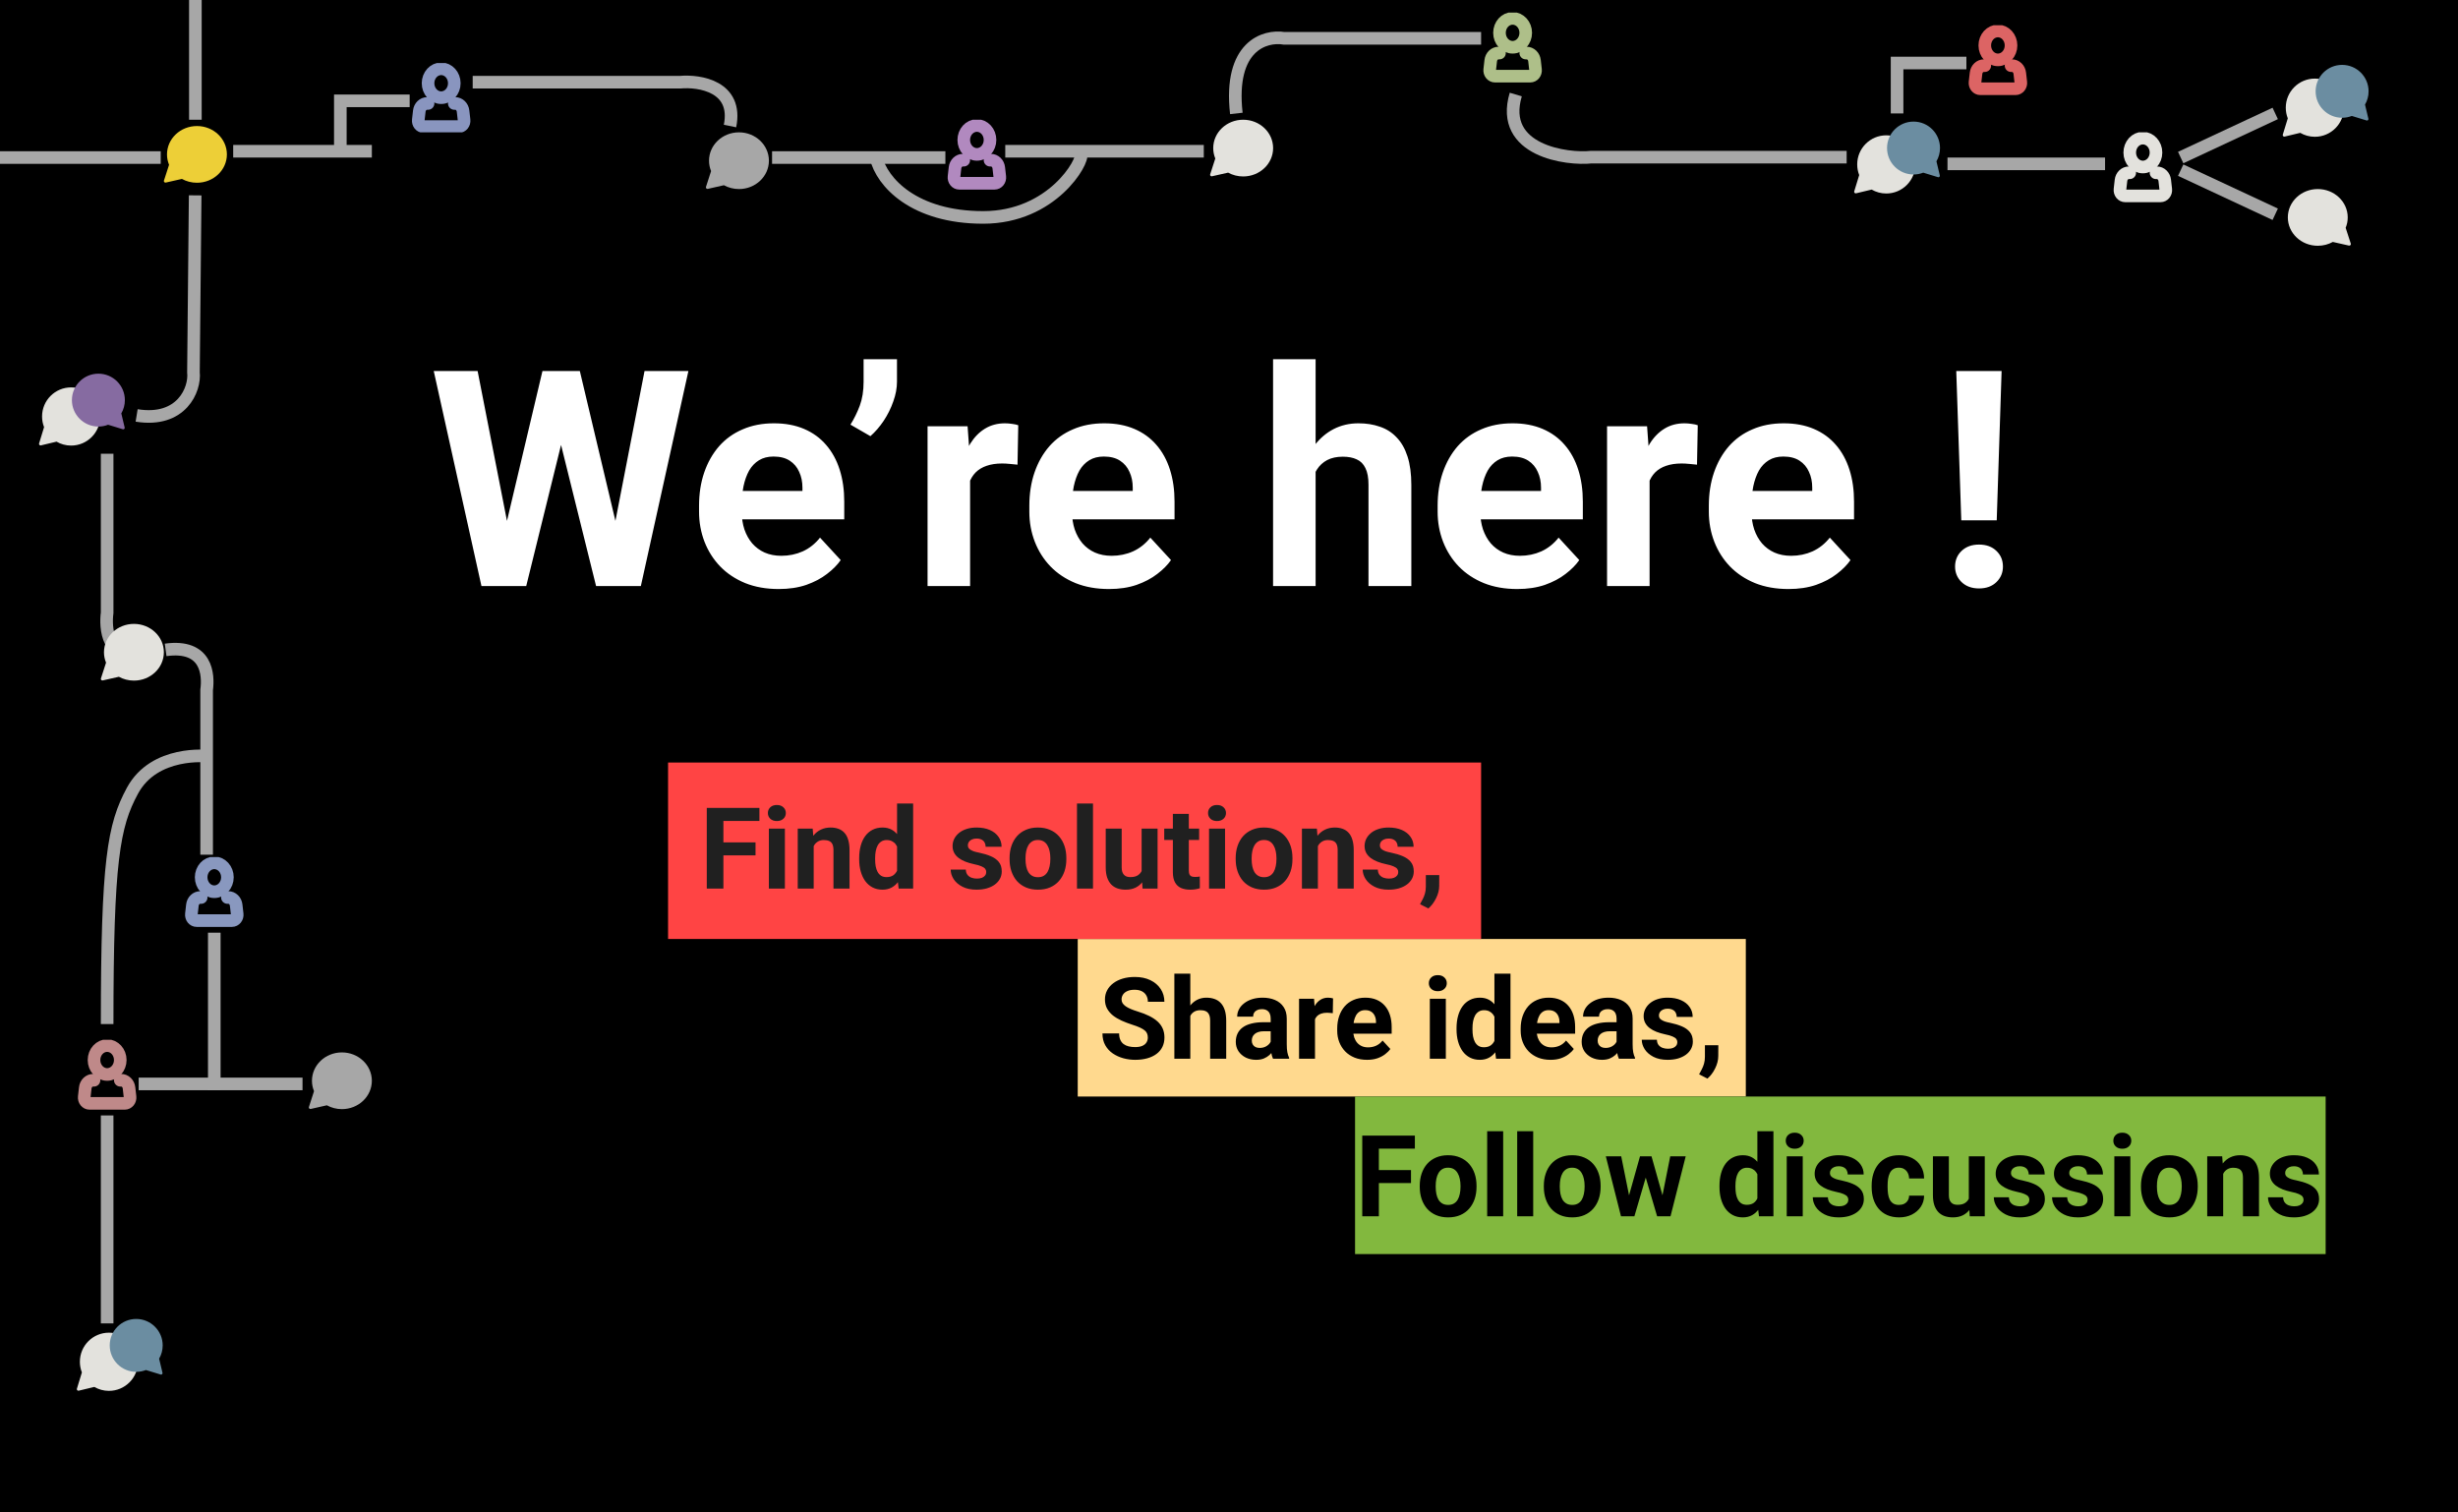 <svg width="390" height="240" viewBox="0 0 390 240" fill="none" xmlns="http://www.w3.org/2000/svg">
<rect width="390" height="240" fill="black"/>
<rect width="106" height="25" transform="translate(171 149)" fill="#FFD98E"/>
<path d="M182.12 164.651C182.12 164.423 182.085 164.218 182.015 164.036C181.95 163.849 181.827 163.679 181.646 163.526C181.464 163.368 181.209 163.213 180.881 163.061C180.553 162.908 180.128 162.75 179.606 162.586C179.026 162.398 178.476 162.188 177.954 161.953C177.439 161.719 176.981 161.446 176.583 161.136C176.19 160.819 175.88 160.453 175.651 160.037C175.429 159.621 175.317 159.138 175.317 158.587C175.317 158.054 175.435 157.57 175.669 157.137C175.903 156.697 176.231 156.322 176.653 156.012C177.075 155.695 177.573 155.452 178.147 155.282C178.728 155.112 179.363 155.027 180.055 155.027C180.998 155.027 181.821 155.197 182.524 155.537C183.228 155.877 183.772 156.343 184.159 156.935C184.552 157.526 184.748 158.203 184.748 158.965H182.129C182.129 158.59 182.05 158.262 181.892 157.98C181.739 157.693 181.505 157.468 181.189 157.304C180.878 157.14 180.485 157.058 180.011 157.058C179.554 157.058 179.173 157.128 178.868 157.269C178.564 157.403 178.335 157.588 178.183 157.822C178.03 158.051 177.954 158.309 177.954 158.596C177.954 158.812 178.007 159.009 178.112 159.185C178.224 159.36 178.388 159.524 178.605 159.677C178.821 159.829 179.088 159.973 179.404 160.107C179.721 160.242 180.087 160.374 180.503 160.503C181.2 160.714 181.813 160.951 182.34 161.215C182.873 161.479 183.318 161.774 183.676 162.103C184.033 162.431 184.303 162.803 184.484 163.219C184.666 163.635 184.757 164.106 184.757 164.634C184.757 165.19 184.648 165.688 184.432 166.128C184.215 166.567 183.901 166.939 183.491 167.244C183.081 167.549 182.592 167.78 182.023 167.938C181.455 168.097 180.819 168.176 180.116 168.176C179.483 168.176 178.859 168.094 178.244 167.93C177.629 167.76 177.069 167.505 176.565 167.165C176.067 166.825 175.669 166.392 175.37 165.864C175.071 165.337 174.922 164.713 174.922 163.992H177.567C177.567 164.391 177.629 164.728 177.752 165.003C177.875 165.278 178.048 165.501 178.271 165.671C178.499 165.841 178.769 165.964 179.079 166.04C179.396 166.116 179.741 166.154 180.116 166.154C180.573 166.154 180.948 166.09 181.241 165.961C181.54 165.832 181.76 165.653 181.9 165.425C182.047 165.196 182.12 164.938 182.12 164.651ZM188.861 154.5V168H186.33V154.5H188.861ZM188.501 162.911H187.807C187.813 162.249 187.9 161.64 188.07 161.083C188.24 160.521 188.483 160.034 188.8 159.624C189.116 159.208 189.494 158.886 189.934 158.657C190.379 158.429 190.871 158.314 191.41 158.314C191.879 158.314 192.304 158.382 192.685 158.517C193.071 158.646 193.402 158.856 193.678 159.149C193.959 159.437 194.176 159.814 194.328 160.283C194.48 160.752 194.557 161.32 194.557 161.988V168H192.008V161.971C192.008 161.549 191.946 161.218 191.823 160.978C191.706 160.731 191.533 160.559 191.305 160.459C191.082 160.354 190.807 160.301 190.479 160.301C190.115 160.301 189.805 160.368 189.547 160.503C189.295 160.638 189.093 160.825 188.94 161.065C188.788 161.3 188.677 161.575 188.606 161.892C188.536 162.208 188.501 162.548 188.501 162.911ZM201.614 165.855V161.619C201.614 161.314 201.564 161.054 201.465 160.837C201.365 160.614 201.21 160.441 200.999 160.318C200.794 160.195 200.527 160.134 200.199 160.134C199.918 160.134 199.675 160.184 199.47 160.283C199.265 160.377 199.106 160.515 198.995 160.696C198.884 160.872 198.828 161.08 198.828 161.32H196.297C196.297 160.916 196.391 160.532 196.578 160.169C196.766 159.806 197.038 159.486 197.396 159.211C197.753 158.93 198.178 158.71 198.67 158.552C199.168 158.394 199.725 158.314 200.34 158.314C201.078 158.314 201.734 158.438 202.309 158.684C202.883 158.93 203.334 159.299 203.662 159.791C203.996 160.283 204.163 160.898 204.163 161.637V165.706C204.163 166.228 204.195 166.655 204.26 166.989C204.324 167.317 204.418 167.604 204.541 167.851V168H201.983C201.86 167.742 201.767 167.42 201.702 167.033C201.644 166.641 201.614 166.248 201.614 165.855ZM201.948 162.208L201.966 163.641H200.551C200.217 163.641 199.927 163.679 199.681 163.755C199.435 163.831 199.232 163.939 199.074 164.08C198.916 164.215 198.799 164.373 198.723 164.555C198.652 164.736 198.617 164.936 198.617 165.152C198.617 165.369 198.667 165.565 198.767 165.741C198.866 165.911 199.01 166.046 199.197 166.146C199.385 166.239 199.605 166.286 199.856 166.286C200.237 166.286 200.568 166.21 200.85 166.058C201.131 165.905 201.348 165.718 201.5 165.495C201.658 165.272 201.74 165.062 201.746 164.862L202.414 165.935C202.32 166.175 202.191 166.424 202.027 166.682C201.869 166.939 201.667 167.183 201.421 167.411C201.175 167.634 200.879 167.818 200.533 167.965C200.188 168.105 199.777 168.176 199.303 168.176C198.699 168.176 198.151 168.056 197.659 167.815C197.173 167.569 196.786 167.232 196.499 166.805C196.218 166.371 196.077 165.879 196.077 165.328C196.077 164.83 196.171 164.388 196.358 164.001C196.546 163.614 196.821 163.289 197.185 163.025C197.554 162.756 198.014 162.554 198.564 162.419C199.115 162.278 199.754 162.208 200.48 162.208H201.948ZM208.646 160.564V168H206.114V158.49H208.496L208.646 160.564ZM211.511 158.429L211.467 160.775C211.344 160.758 211.194 160.743 211.019 160.731C210.849 160.714 210.693 160.705 210.553 160.705C210.195 160.705 209.885 160.752 209.621 160.846C209.363 160.934 209.147 161.065 208.971 161.241C208.801 161.417 208.672 161.631 208.584 161.883C208.502 162.135 208.455 162.422 208.443 162.744L207.934 162.586C207.934 161.971 207.995 161.405 208.118 160.89C208.241 160.368 208.42 159.914 208.654 159.527C208.895 159.141 209.188 158.842 209.533 158.631C209.879 158.42 210.274 158.314 210.72 158.314C210.86 158.314 211.004 158.326 211.15 158.35C211.297 158.367 211.417 158.394 211.511 158.429ZM216.907 168.176C216.169 168.176 215.507 168.059 214.921 167.824C214.335 167.584 213.837 167.253 213.427 166.831C213.022 166.409 212.712 165.92 212.495 165.363C212.278 164.801 212.17 164.203 212.17 163.57V163.219C212.17 162.498 212.272 161.839 212.478 161.241C212.683 160.644 212.976 160.125 213.356 159.686C213.743 159.246 214.212 158.909 214.763 158.675C215.314 158.435 215.935 158.314 216.626 158.314C217.3 158.314 217.897 158.426 218.419 158.648C218.94 158.871 219.377 159.188 219.729 159.598C220.086 160.008 220.355 160.5 220.537 161.074C220.719 161.643 220.81 162.275 220.81 162.973V164.027H213.251V162.34H218.322V162.146C218.322 161.795 218.258 161.481 218.129 161.206C218.006 160.925 217.818 160.702 217.566 160.538C217.314 160.374 216.992 160.292 216.6 160.292C216.266 160.292 215.979 160.365 215.738 160.512C215.498 160.658 215.302 160.863 215.149 161.127C215.003 161.391 214.892 161.701 214.815 162.059C214.745 162.41 214.71 162.797 214.71 163.219V163.57C214.71 163.951 214.763 164.303 214.868 164.625C214.98 164.947 215.135 165.226 215.334 165.46C215.539 165.694 215.785 165.876 216.072 166.005C216.365 166.134 216.696 166.198 217.065 166.198C217.522 166.198 217.947 166.11 218.34 165.935C218.738 165.753 219.081 165.48 219.368 165.117L220.599 166.453C220.399 166.74 220.127 167.016 219.781 167.279C219.441 167.543 219.031 167.76 218.551 167.93C218.07 168.094 217.522 168.176 216.907 168.176ZM229.405 158.49V168H226.865V158.49H229.405ZM226.707 156.012C226.707 155.643 226.836 155.338 227.094 155.098C227.352 154.857 227.697 154.737 228.131 154.737C228.559 154.737 228.901 154.857 229.159 155.098C229.423 155.338 229.555 155.643 229.555 156.012C229.555 156.381 229.423 156.686 229.159 156.926C228.901 157.166 228.559 157.286 228.131 157.286C227.697 157.286 227.352 157.166 227.094 156.926C226.836 156.686 226.707 156.381 226.707 156.012ZM237.113 165.926V154.5H239.662V168H237.368L237.113 165.926ZM231.102 163.359V163.175C231.102 162.448 231.184 161.789 231.348 161.197C231.512 160.6 231.752 160.087 232.068 159.659C232.385 159.231 232.774 158.9 233.237 158.666C233.7 158.432 234.228 158.314 234.819 158.314C235.376 158.314 235.862 158.432 236.278 158.666C236.7 158.9 237.058 159.234 237.351 159.668C237.649 160.096 237.89 160.603 238.071 161.188C238.253 161.769 238.385 162.404 238.467 163.096V163.5C238.385 164.162 238.253 164.777 238.071 165.346C237.89 165.914 237.649 166.412 237.351 166.84C237.058 167.262 236.7 167.59 236.278 167.824C235.856 168.059 235.364 168.176 234.802 168.176C234.21 168.176 233.683 168.056 233.22 167.815C232.763 167.575 232.376 167.238 232.06 166.805C231.749 166.371 231.512 165.861 231.348 165.275C231.184 164.689 231.102 164.051 231.102 163.359ZM233.633 163.175V163.359C233.633 163.752 233.662 164.118 233.721 164.458C233.785 164.798 233.888 165.1 234.028 165.363C234.175 165.621 234.362 165.823 234.591 165.97C234.825 166.11 235.109 166.181 235.443 166.181C235.877 166.181 236.234 166.084 236.516 165.891C236.797 165.691 237.011 165.419 237.157 165.073C237.31 164.728 237.397 164.329 237.421 163.878V162.727C237.403 162.357 237.351 162.026 237.263 161.733C237.181 161.435 237.058 161.18 236.894 160.969C236.735 160.758 236.536 160.594 236.296 160.477C236.062 160.359 235.783 160.301 235.461 160.301C235.133 160.301 234.852 160.377 234.617 160.529C234.383 160.676 234.192 160.878 234.046 161.136C233.905 161.394 233.8 161.698 233.73 162.05C233.665 162.396 233.633 162.771 233.633 163.175ZM246.017 168.176C245.278 168.176 244.616 168.059 244.03 167.824C243.444 167.584 242.946 167.253 242.536 166.831C242.132 166.409 241.821 165.92 241.605 165.363C241.388 164.801 241.279 164.203 241.279 163.57V163.219C241.279 162.498 241.382 161.839 241.587 161.241C241.792 160.644 242.085 160.125 242.466 159.686C242.853 159.246 243.321 158.909 243.872 158.675C244.423 158.435 245.044 158.314 245.735 158.314C246.409 158.314 247.007 158.426 247.528 158.648C248.05 158.871 248.486 159.188 248.838 159.598C249.195 160.008 249.465 160.5 249.647 161.074C249.828 161.643 249.919 162.275 249.919 162.973V164.027H242.36V162.34H247.432V162.146C247.432 161.795 247.367 161.481 247.238 161.206C247.115 160.925 246.928 160.702 246.676 160.538C246.424 160.374 246.102 160.292 245.709 160.292C245.375 160.292 245.088 160.365 244.848 160.512C244.607 160.658 244.411 160.863 244.259 161.127C244.112 161.391 244.001 161.701 243.925 162.059C243.855 162.41 243.819 162.797 243.819 163.219V163.57C243.819 163.951 243.872 164.303 243.978 164.625C244.089 164.947 244.244 165.226 244.443 165.46C244.648 165.694 244.895 165.876 245.182 166.005C245.475 166.134 245.806 166.198 246.175 166.198C246.632 166.198 247.057 166.11 247.449 165.935C247.848 165.753 248.19 165.48 248.478 165.117L249.708 166.453C249.509 166.74 249.236 167.016 248.891 167.279C248.551 167.543 248.141 167.76 247.66 167.93C247.18 168.094 246.632 168.176 246.017 168.176ZM256.493 165.855V161.619C256.493 161.314 256.443 161.054 256.344 160.837C256.244 160.614 256.089 160.441 255.878 160.318C255.673 160.195 255.406 160.134 255.078 160.134C254.797 160.134 254.554 160.184 254.349 160.283C254.144 160.377 253.985 160.515 253.874 160.696C253.763 160.872 253.707 161.08 253.707 161.32H251.176C251.176 160.916 251.27 160.532 251.457 160.169C251.645 159.806 251.917 159.486 252.274 159.211C252.632 158.93 253.057 158.71 253.549 158.552C254.047 158.394 254.604 158.314 255.219 158.314C255.957 158.314 256.613 158.438 257.188 158.684C257.762 158.93 258.213 159.299 258.541 159.791C258.875 160.283 259.042 160.898 259.042 161.637V165.706C259.042 166.228 259.074 166.655 259.139 166.989C259.203 167.317 259.297 167.604 259.42 167.851V168H256.862C256.739 167.742 256.646 167.42 256.581 167.033C256.522 166.641 256.493 166.248 256.493 165.855ZM256.827 162.208L256.845 163.641H255.43C255.096 163.641 254.806 163.679 254.56 163.755C254.314 163.831 254.111 163.939 253.953 164.08C253.795 164.215 253.678 164.373 253.602 164.555C253.531 164.736 253.496 164.936 253.496 165.152C253.496 165.369 253.546 165.565 253.646 165.741C253.745 165.911 253.889 166.046 254.076 166.146C254.264 166.239 254.483 166.286 254.735 166.286C255.116 166.286 255.447 166.21 255.729 166.058C256.01 165.905 256.227 165.718 256.379 165.495C256.537 165.272 256.619 165.062 256.625 164.862L257.293 165.935C257.199 166.175 257.07 166.424 256.906 166.682C256.748 166.939 256.546 167.183 256.3 167.411C256.054 167.634 255.758 167.818 255.412 167.965C255.066 168.105 254.656 168.176 254.182 168.176C253.578 168.176 253.03 168.056 252.538 167.815C252.052 167.569 251.665 167.232 251.378 166.805C251.097 166.371 250.956 165.879 250.956 165.328C250.956 164.83 251.05 164.388 251.237 164.001C251.425 163.614 251.7 163.289 252.064 163.025C252.433 162.756 252.893 162.554 253.443 162.419C253.994 162.278 254.633 162.208 255.359 162.208H256.827ZM266.135 165.372C266.135 165.19 266.082 165.026 265.977 164.88C265.871 164.733 265.675 164.599 265.388 164.476C265.106 164.347 264.699 164.229 264.166 164.124C263.686 164.019 263.237 163.887 262.821 163.729C262.411 163.564 262.054 163.368 261.749 163.14C261.45 162.911 261.216 162.642 261.046 162.331C260.876 162.015 260.791 161.654 260.791 161.25C260.791 160.852 260.876 160.477 261.046 160.125C261.222 159.773 261.471 159.463 261.793 159.193C262.121 158.918 262.52 158.704 262.988 158.552C263.463 158.394 263.996 158.314 264.588 158.314C265.414 158.314 266.123 158.446 266.715 158.71C267.313 158.974 267.77 159.337 268.086 159.8C268.408 160.257 268.569 160.778 268.569 161.364H266.038C266.038 161.118 265.985 160.898 265.88 160.705C265.78 160.506 265.622 160.351 265.405 160.239C265.194 160.122 264.919 160.063 264.579 160.063C264.298 160.063 264.055 160.113 263.85 160.213C263.645 160.307 263.486 160.436 263.375 160.6C263.27 160.758 263.217 160.934 263.217 161.127C263.217 161.273 263.246 161.405 263.305 161.522C263.369 161.634 263.472 161.736 263.612 161.83C263.753 161.924 263.935 162.012 264.157 162.094C264.386 162.17 264.667 162.24 265.001 162.305C265.687 162.445 266.299 162.63 266.838 162.858C267.377 163.081 267.805 163.386 268.121 163.772C268.438 164.153 268.596 164.654 268.596 165.275C268.596 165.697 268.502 166.084 268.314 166.436C268.127 166.787 267.857 167.095 267.506 167.358C267.154 167.616 266.732 167.818 266.24 167.965C265.754 168.105 265.206 168.176 264.597 168.176C263.712 168.176 262.962 168.018 262.347 167.701C261.737 167.385 261.274 166.983 260.958 166.497C260.647 166.005 260.492 165.501 260.492 164.985H262.892C262.903 165.331 262.991 165.609 263.155 165.82C263.325 166.031 263.539 166.184 263.797 166.277C264.061 166.371 264.345 166.418 264.649 166.418C264.978 166.418 265.25 166.374 265.467 166.286C265.684 166.192 265.848 166.069 265.959 165.917C266.076 165.759 266.135 165.577 266.135 165.372ZM272.639 165.864L272.63 167.561C272.63 168.211 272.466 168.867 272.138 169.529C271.815 170.191 271.405 170.733 270.907 171.155L269.589 170.479C269.735 170.209 269.879 169.939 270.02 169.67C270.16 169.4 270.277 169.104 270.371 168.782C270.465 168.46 270.512 168.094 270.512 167.684V165.864H272.639Z" fill="black"/>
<rect width="154" height="25" transform="translate(215 174)" fill="#82B83E"/>
<path d="M218.779 180.203V193H216.143V180.203H218.779ZM223.877 185.67V187.727H218.059V185.67H223.877ZM224.492 180.203V182.269H218.059V180.203H224.492ZM225.266 188.342V188.157C225.266 187.46 225.365 186.818 225.564 186.232C225.764 185.641 226.054 185.128 226.435 184.694C226.815 184.261 227.284 183.924 227.841 183.684C228.397 183.438 229.036 183.314 229.757 183.314C230.478 183.314 231.119 183.438 231.682 183.684C232.244 183.924 232.716 184.261 233.097 184.694C233.483 185.128 233.776 185.641 233.976 186.232C234.175 186.818 234.274 187.46 234.274 188.157V188.342C234.274 189.033 234.175 189.675 233.976 190.267C233.776 190.853 233.483 191.365 233.097 191.805C232.716 192.238 232.247 192.575 231.69 192.815C231.134 193.056 230.495 193.176 229.774 193.176C229.054 193.176 228.412 193.056 227.85 192.815C227.293 192.575 226.821 192.238 226.435 191.805C226.054 191.365 225.764 190.853 225.564 190.267C225.365 189.675 225.266 189.033 225.266 188.342ZM227.797 188.157V188.342C227.797 188.74 227.832 189.112 227.902 189.458C227.973 189.804 228.084 190.108 228.236 190.372C228.395 190.63 228.6 190.832 228.852 190.979C229.104 191.125 229.411 191.198 229.774 191.198C230.126 191.198 230.428 191.125 230.68 190.979C230.932 190.832 231.134 190.63 231.286 190.372C231.438 190.108 231.55 189.804 231.62 189.458C231.696 189.112 231.734 188.74 231.734 188.342V188.157C231.734 187.771 231.696 187.407 231.62 187.067C231.55 186.722 231.436 186.417 231.277 186.153C231.125 185.884 230.923 185.673 230.671 185.521C230.419 185.368 230.114 185.292 229.757 185.292C229.399 185.292 229.095 185.368 228.843 185.521C228.597 185.673 228.395 185.884 228.236 186.153C228.084 186.417 227.973 186.722 227.902 187.067C227.832 187.407 227.797 187.771 227.797 188.157ZM238.502 179.5V193H235.962V179.5H238.502ZM243.266 179.5V193H240.726V179.5H243.266ZM244.953 188.342V188.157C244.953 187.46 245.053 186.818 245.252 186.232C245.451 185.641 245.741 185.128 246.122 184.694C246.503 184.261 246.972 183.924 247.528 183.684C248.085 183.438 248.724 183.314 249.444 183.314C250.165 183.314 250.807 183.438 251.369 183.684C251.932 183.924 252.403 184.261 252.784 184.694C253.171 185.128 253.464 185.641 253.663 186.232C253.862 186.818 253.962 187.46 253.962 188.157V188.342C253.962 189.033 253.862 189.675 253.663 190.267C253.464 190.853 253.171 191.365 252.784 191.805C252.403 192.238 251.935 192.575 251.378 192.815C250.821 193.056 250.183 193.176 249.462 193.176C248.741 193.176 248.1 193.056 247.537 192.815C246.98 192.575 246.509 192.238 246.122 191.805C245.741 191.365 245.451 190.853 245.252 190.267C245.053 189.675 244.953 189.033 244.953 188.342ZM247.484 188.157V188.342C247.484 188.74 247.52 189.112 247.59 189.458C247.66 189.804 247.771 190.108 247.924 190.372C248.082 190.63 248.287 190.832 248.539 190.979C248.791 191.125 249.099 191.198 249.462 191.198C249.813 191.198 250.115 191.125 250.367 190.979C250.619 190.832 250.821 190.63 250.974 190.372C251.126 190.108 251.237 189.804 251.308 189.458C251.384 189.112 251.422 188.74 251.422 188.342V188.157C251.422 187.771 251.384 187.407 251.308 187.067C251.237 186.722 251.123 186.417 250.965 186.153C250.812 185.884 250.61 185.673 250.358 185.521C250.106 185.368 249.802 185.292 249.444 185.292C249.087 185.292 248.782 185.368 248.53 185.521C248.284 185.673 248.082 185.884 247.924 186.153C247.771 186.417 247.66 186.722 247.59 187.067C247.52 187.407 247.484 187.771 247.484 188.157ZM258.233 190.539L260.211 183.49H261.819L261.301 186.259L259.323 193H257.979L258.233 190.539ZM257.231 183.49L258.646 190.53L258.778 193H257.196L254.788 183.49H257.231ZM263.63 190.416L265.01 183.49H267.462L265.054 193H263.48L263.63 190.416ZM262.039 183.49L264.008 190.486L264.28 193H262.927L260.949 186.268L260.448 183.49H262.039ZM278.835 190.926V179.5H281.384V193H279.09L278.835 190.926ZM272.823 188.359V188.175C272.823 187.448 272.905 186.789 273.069 186.197C273.233 185.6 273.474 185.087 273.79 184.659C274.106 184.231 274.496 183.9 274.959 183.666C275.422 183.432 275.949 183.314 276.541 183.314C277.098 183.314 277.584 183.432 278 183.666C278.422 183.9 278.779 184.234 279.072 184.668C279.371 185.096 279.611 185.603 279.793 186.188C279.975 186.769 280.106 187.404 280.188 188.096V188.5C280.106 189.162 279.975 189.777 279.793 190.346C279.611 190.914 279.371 191.412 279.072 191.84C278.779 192.262 278.422 192.59 278 192.824C277.578 193.059 277.086 193.176 276.523 193.176C275.932 193.176 275.404 193.056 274.941 192.815C274.484 192.575 274.098 192.238 273.781 191.805C273.471 191.371 273.233 190.861 273.069 190.275C272.905 189.689 272.823 189.051 272.823 188.359ZM275.354 188.175V188.359C275.354 188.752 275.384 189.118 275.442 189.458C275.507 189.798 275.609 190.1 275.75 190.363C275.896 190.621 276.084 190.823 276.312 190.97C276.547 191.11 276.831 191.181 277.165 191.181C277.599 191.181 277.956 191.084 278.237 190.891C278.519 190.691 278.732 190.419 278.879 190.073C279.031 189.728 279.119 189.329 279.143 188.878V187.727C279.125 187.357 279.072 187.026 278.984 186.733C278.902 186.435 278.779 186.18 278.615 185.969C278.457 185.758 278.258 185.594 278.018 185.477C277.783 185.359 277.505 185.301 277.183 185.301C276.854 185.301 276.573 185.377 276.339 185.529C276.104 185.676 275.914 185.878 275.768 186.136C275.627 186.394 275.521 186.698 275.451 187.05C275.387 187.396 275.354 187.771 275.354 188.175ZM286.033 183.49V193H283.493V183.49H286.033ZM283.335 181.012C283.335 180.643 283.464 180.338 283.722 180.098C283.979 179.857 284.325 179.737 284.759 179.737C285.187 179.737 285.529 179.857 285.787 180.098C286.051 180.338 286.183 180.643 286.183 181.012C286.183 181.381 286.051 181.686 285.787 181.926C285.529 182.166 285.187 182.286 284.759 182.286C284.325 182.286 283.979 182.166 283.722 181.926C283.464 181.686 283.335 181.381 283.335 181.012ZM293.267 190.372C293.267 190.19 293.214 190.026 293.108 189.88C293.003 189.733 292.807 189.599 292.52 189.476C292.238 189.347 291.831 189.229 291.298 189.124C290.817 189.019 290.369 188.887 289.953 188.729C289.543 188.564 289.186 188.368 288.881 188.14C288.582 187.911 288.348 187.642 288.178 187.331C288.008 187.015 287.923 186.654 287.923 186.25C287.923 185.852 288.008 185.477 288.178 185.125C288.354 184.773 288.603 184.463 288.925 184.193C289.253 183.918 289.651 183.704 290.12 183.552C290.595 183.394 291.128 183.314 291.72 183.314C292.546 183.314 293.255 183.446 293.847 183.71C294.444 183.974 294.901 184.337 295.218 184.8C295.54 185.257 295.701 185.778 295.701 186.364H293.17C293.17 186.118 293.117 185.898 293.012 185.705C292.912 185.506 292.754 185.351 292.537 185.239C292.326 185.122 292.051 185.063 291.711 185.063C291.43 185.063 291.187 185.113 290.981 185.213C290.776 185.307 290.618 185.436 290.507 185.6C290.401 185.758 290.349 185.934 290.349 186.127C290.349 186.273 290.378 186.405 290.437 186.522C290.501 186.634 290.604 186.736 290.744 186.83C290.885 186.924 291.066 187.012 291.289 187.094C291.518 187.17 291.799 187.24 292.133 187.305C292.818 187.445 293.431 187.63 293.97 187.858C294.509 188.081 294.937 188.386 295.253 188.772C295.569 189.153 295.728 189.654 295.728 190.275C295.728 190.697 295.634 191.084 295.446 191.436C295.259 191.787 294.989 192.095 294.638 192.358C294.286 192.616 293.864 192.818 293.372 192.965C292.886 193.105 292.338 193.176 291.729 193.176C290.844 193.176 290.094 193.018 289.479 192.701C288.869 192.385 288.406 191.983 288.09 191.497C287.779 191.005 287.624 190.501 287.624 189.985H290.023C290.035 190.331 290.123 190.609 290.287 190.82C290.457 191.031 290.671 191.184 290.929 191.277C291.192 191.371 291.477 191.418 291.781 191.418C292.109 191.418 292.382 191.374 292.599 191.286C292.815 191.192 292.979 191.069 293.091 190.917C293.208 190.759 293.267 190.577 293.267 190.372ZM301.3 191.198C301.61 191.198 301.886 191.14 302.126 191.022C302.366 190.899 302.554 190.729 302.688 190.513C302.829 190.29 302.902 190.029 302.908 189.73H305.29C305.284 190.398 305.105 190.993 304.754 191.515C304.402 192.03 303.931 192.438 303.339 192.736C302.747 193.029 302.085 193.176 301.353 193.176C300.614 193.176 299.97 193.053 299.419 192.807C298.874 192.561 298.42 192.221 298.057 191.787C297.693 191.348 297.421 190.838 297.239 190.258C297.058 189.672 296.967 189.045 296.967 188.377V188.122C296.967 187.448 297.058 186.821 297.239 186.241C297.421 185.655 297.693 185.146 298.057 184.712C298.42 184.272 298.874 183.93 299.419 183.684C299.964 183.438 300.603 183.314 301.335 183.314C302.114 183.314 302.797 183.464 303.383 183.763C303.975 184.062 304.438 184.489 304.771 185.046C305.111 185.597 305.284 186.25 305.29 187.006H302.908C302.902 186.689 302.835 186.402 302.706 186.145C302.583 185.887 302.401 185.682 302.161 185.529C301.927 185.371 301.637 185.292 301.291 185.292C300.922 185.292 300.62 185.371 300.386 185.529C300.151 185.682 299.97 185.893 299.841 186.162C299.712 186.426 299.621 186.728 299.568 187.067C299.521 187.401 299.498 187.753 299.498 188.122V188.377C299.498 188.746 299.521 189.101 299.568 189.44C299.615 189.78 299.703 190.082 299.832 190.346C299.967 190.609 300.151 190.817 300.386 190.97C300.62 191.122 300.925 191.198 301.3 191.198ZM312.383 190.724V183.49H314.914V193H312.532L312.383 190.724ZM312.664 188.772L313.411 188.755C313.411 189.388 313.338 189.977 313.191 190.521C313.045 191.061 312.825 191.529 312.532 191.928C312.239 192.32 311.87 192.628 311.425 192.851C310.979 193.067 310.455 193.176 309.852 193.176C309.389 193.176 308.961 193.111 308.568 192.982C308.182 192.848 307.848 192.64 307.566 192.358C307.291 192.071 307.074 191.705 306.916 191.26C306.764 190.809 306.688 190.267 306.688 189.634V183.49H309.219V189.651C309.219 189.933 309.251 190.17 309.315 190.363C309.386 190.557 309.482 190.715 309.605 190.838C309.729 190.961 309.872 191.049 310.036 191.102C310.206 191.154 310.394 191.181 310.599 191.181C311.12 191.181 311.53 191.075 311.829 190.864C312.134 190.653 312.348 190.366 312.471 190.003C312.6 189.634 312.664 189.224 312.664 188.772ZM321.989 190.372C321.989 190.19 321.937 190.026 321.831 189.88C321.726 189.733 321.529 189.599 321.242 189.476C320.961 189.347 320.554 189.229 320.021 189.124C319.54 189.019 319.092 188.887 318.676 188.729C318.266 188.564 317.908 188.368 317.604 188.14C317.305 187.911 317.07 187.642 316.9 187.331C316.73 187.015 316.646 186.654 316.646 186.25C316.646 185.852 316.73 185.477 316.9 185.125C317.076 184.773 317.325 184.463 317.647 184.193C317.976 183.918 318.374 183.704 318.843 183.552C319.317 183.394 319.851 183.314 320.442 183.314C321.269 183.314 321.978 183.446 322.569 183.71C323.167 183.974 323.624 184.337 323.94 184.8C324.263 185.257 324.424 185.778 324.424 186.364H321.893C321.893 186.118 321.84 185.898 321.734 185.705C321.635 185.506 321.477 185.351 321.26 185.239C321.049 185.122 320.773 185.063 320.434 185.063C320.152 185.063 319.909 185.113 319.704 185.213C319.499 185.307 319.341 185.436 319.229 185.6C319.124 185.758 319.071 185.934 319.071 186.127C319.071 186.273 319.101 186.405 319.159 186.522C319.224 186.634 319.326 186.736 319.467 186.83C319.607 186.924 319.789 187.012 320.012 187.094C320.24 187.17 320.521 187.24 320.855 187.305C321.541 187.445 322.153 187.63 322.692 187.858C323.231 188.081 323.659 188.386 323.976 188.772C324.292 189.153 324.45 189.654 324.45 190.275C324.45 190.697 324.356 191.084 324.169 191.436C323.981 191.787 323.712 192.095 323.36 192.358C323.009 192.616 322.587 192.818 322.095 192.965C321.608 193.105 321.061 193.176 320.451 193.176C319.566 193.176 318.816 193.018 318.201 192.701C317.592 192.385 317.129 191.983 316.812 191.497C316.502 191.005 316.347 190.501 316.347 189.985H318.746C318.758 190.331 318.846 190.609 319.01 190.82C319.18 191.031 319.394 191.184 319.651 191.277C319.915 191.371 320.199 191.418 320.504 191.418C320.832 191.418 321.104 191.374 321.321 191.286C321.538 191.192 321.702 191.069 321.813 190.917C321.931 190.759 321.989 190.577 321.989 190.372ZM331.235 190.372C331.235 190.19 331.183 190.026 331.077 189.88C330.972 189.733 330.775 189.599 330.488 189.476C330.207 189.347 329.8 189.229 329.267 189.124C328.786 189.019 328.338 188.887 327.922 188.729C327.512 188.564 327.154 188.368 326.85 188.14C326.551 187.911 326.316 187.642 326.146 187.331C325.977 187.015 325.892 186.654 325.892 186.25C325.892 185.852 325.977 185.477 326.146 185.125C326.322 184.773 326.571 184.463 326.894 184.193C327.222 183.918 327.62 183.704 328.089 183.552C328.563 183.394 329.097 183.314 329.688 183.314C330.515 183.314 331.224 183.446 331.815 183.71C332.413 183.974 332.87 184.337 333.187 184.8C333.509 185.257 333.67 185.778 333.67 186.364H331.139C331.139 186.118 331.086 185.898 330.98 185.705C330.881 185.506 330.723 185.351 330.506 185.239C330.295 185.122 330.02 185.063 329.68 185.063C329.398 185.063 329.155 185.113 328.95 185.213C328.745 185.307 328.587 185.436 328.476 185.6C328.37 185.758 328.317 185.934 328.317 186.127C328.317 186.273 328.347 186.405 328.405 186.522C328.47 186.634 328.572 186.736 328.713 186.83C328.854 186.924 329.035 187.012 329.258 187.094C329.486 187.17 329.768 187.24 330.102 187.305C330.787 187.445 331.399 187.63 331.938 187.858C332.478 188.081 332.905 188.386 333.222 188.772C333.538 189.153 333.696 189.654 333.696 190.275C333.696 190.697 333.603 191.084 333.415 191.436C333.228 191.787 332.958 192.095 332.606 192.358C332.255 192.616 331.833 192.818 331.341 192.965C330.854 193.105 330.307 193.176 329.697 193.176C328.812 193.176 328.062 193.018 327.447 192.701C326.838 192.385 326.375 191.983 326.059 191.497C325.748 191.005 325.593 190.501 325.593 189.985H327.992C328.004 190.331 328.092 190.609 328.256 190.82C328.426 191.031 328.64 191.184 328.897 191.277C329.161 191.371 329.445 191.418 329.75 191.418C330.078 191.418 330.351 191.374 330.567 191.286C330.784 191.192 330.948 191.069 331.06 190.917C331.177 190.759 331.235 190.577 331.235 190.372ZM338.012 183.49V193H335.472V183.49H338.012ZM335.313 181.012C335.313 180.643 335.442 180.338 335.7 180.098C335.958 179.857 336.304 179.737 336.737 179.737C337.165 179.737 337.508 179.857 337.766 180.098C338.029 180.338 338.161 180.643 338.161 181.012C338.161 181.381 338.029 181.686 337.766 181.926C337.508 182.166 337.165 182.286 336.737 182.286C336.304 182.286 335.958 182.166 335.7 181.926C335.442 181.686 335.313 181.381 335.313 181.012ZM339.699 188.342V188.157C339.699 187.46 339.799 186.818 339.998 186.232C340.197 185.641 340.487 185.128 340.868 184.694C341.249 184.261 341.718 183.924 342.274 183.684C342.831 183.438 343.47 183.314 344.19 183.314C344.911 183.314 345.553 183.438 346.115 183.684C346.678 183.924 347.149 184.261 347.53 184.694C347.917 185.128 348.21 185.641 348.409 186.232C348.608 186.818 348.708 187.46 348.708 188.157V188.342C348.708 189.033 348.608 189.675 348.409 190.267C348.21 190.853 347.917 191.365 347.53 191.805C347.149 192.238 346.681 192.575 346.124 192.815C345.567 193.056 344.929 193.176 344.208 193.176C343.487 193.176 342.846 193.056 342.283 192.815C341.727 192.575 341.255 192.238 340.868 191.805C340.487 191.365 340.197 190.853 339.998 190.267C339.799 189.675 339.699 189.033 339.699 188.342ZM342.23 188.157V188.342C342.23 188.74 342.266 189.112 342.336 189.458C342.406 189.804 342.518 190.108 342.67 190.372C342.828 190.63 343.033 190.832 343.285 190.979C343.537 191.125 343.845 191.198 344.208 191.198C344.56 191.198 344.861 191.125 345.113 190.979C345.365 190.832 345.567 190.63 345.72 190.372C345.872 190.108 345.983 189.804 346.054 189.458C346.13 189.112 346.168 188.74 346.168 188.342V188.157C346.168 187.771 346.13 187.407 346.054 187.067C345.983 186.722 345.869 186.417 345.711 186.153C345.559 185.884 345.356 185.673 345.104 185.521C344.853 185.368 344.548 185.292 344.19 185.292C343.833 185.292 343.528 185.368 343.276 185.521C343.03 185.673 342.828 185.884 342.67 186.153C342.518 186.417 342.406 186.722 342.336 187.067C342.266 187.407 342.23 187.771 342.23 188.157ZM352.742 185.521V193H350.211V183.49H352.584L352.742 185.521ZM352.373 187.911H351.688C351.688 187.208 351.778 186.575 351.96 186.013C352.142 185.444 352.396 184.961 352.725 184.562C353.053 184.158 353.442 183.851 353.894 183.64C354.351 183.423 354.86 183.314 355.423 183.314C355.868 183.314 356.275 183.379 356.645 183.508C357.014 183.637 357.33 183.842 357.594 184.123C357.863 184.404 358.068 184.776 358.209 185.239C358.355 185.702 358.429 186.268 358.429 186.936V193H355.88V186.927C355.88 186.505 355.821 186.177 355.704 185.942C355.587 185.708 355.414 185.544 355.186 185.45C354.963 185.351 354.688 185.301 354.359 185.301C354.02 185.301 353.724 185.368 353.472 185.503C353.226 185.638 353.021 185.825 352.856 186.065C352.698 186.3 352.578 186.575 352.496 186.892C352.414 187.208 352.373 187.548 352.373 187.911ZM365.495 190.372C365.495 190.19 365.442 190.026 365.337 189.88C365.231 189.733 365.035 189.599 364.748 189.476C364.467 189.347 364.06 189.229 363.526 189.124C363.046 189.019 362.598 188.887 362.182 188.729C361.771 188.564 361.414 188.368 361.109 188.14C360.811 187.911 360.576 187.642 360.406 187.331C360.236 187.015 360.151 186.654 360.151 186.25C360.151 185.852 360.236 185.477 360.406 185.125C360.582 184.773 360.831 184.463 361.153 184.193C361.481 183.918 361.88 183.704 362.349 183.552C362.823 183.394 363.356 183.314 363.948 183.314C364.774 183.314 365.483 183.446 366.075 183.71C366.673 183.974 367.13 184.337 367.446 184.8C367.769 185.257 367.93 185.778 367.93 186.364H365.398C365.398 186.118 365.346 185.898 365.24 185.705C365.141 185.506 364.982 185.351 364.766 185.239C364.555 185.122 364.279 185.063 363.939 185.063C363.658 185.063 363.415 185.113 363.21 185.213C363.005 185.307 362.847 185.436 362.735 185.6C362.63 185.758 362.577 185.934 362.577 186.127C362.577 186.273 362.606 186.405 362.665 186.522C362.729 186.634 362.832 186.736 362.973 186.83C363.113 186.924 363.295 187.012 363.518 187.094C363.746 187.17 364.027 187.24 364.361 187.305C365.047 187.445 365.659 187.63 366.198 187.858C366.737 188.081 367.165 188.386 367.481 188.772C367.798 189.153 367.956 189.654 367.956 190.275C367.956 190.697 367.862 191.084 367.675 191.436C367.487 191.787 367.218 192.095 366.866 192.358C366.515 192.616 366.093 192.818 365.601 192.965C365.114 193.105 364.566 193.176 363.957 193.176C363.072 193.176 362.322 193.018 361.707 192.701C361.098 192.385 360.635 191.983 360.318 191.497C360.008 191.005 359.853 190.501 359.853 189.985H362.252C362.264 190.331 362.352 190.609 362.516 190.82C362.686 191.031 362.899 191.184 363.157 191.277C363.421 191.371 363.705 191.418 364.01 191.418C364.338 191.418 364.61 191.374 364.827 191.286C365.044 191.192 365.208 191.069 365.319 190.917C365.437 190.759 365.495 190.577 365.495 190.372Z" fill="black"/>
<path d="M17.285 211.472C14.738 211.472 12.674 213.539 12.674 216.088C12.674 216.685 12.787 217.256 12.993 217.779L12.211 220.332C12.205 220.348 12.2 220.365 12.197 220.382L12.195 220.387H12.196C12.182 220.469 12.202 220.543 12.259 220.604C12.316 220.664 12.396 220.689 12.473 220.68C12.473 220.68 12.473 220.68 12.473 220.68L12.476 220.679C12.493 220.677 12.51 220.673 12.526 220.667L14.969 220.081C15.65 220.478 16.441 220.705 17.285 220.705C19.832 220.705 21.896 218.638 21.896 216.088C21.896 213.539 19.832 211.472 17.285 211.472Z" fill="#E3E2DD"/>
<path d="M25.79 217.871L25.789 217.868C25.787 217.853 25.784 217.838 25.778 217.823L25.246 215.599C25.607 214.98 25.813 214.26 25.813 213.492C25.813 211.174 23.932 209.295 21.612 209.295C19.291 209.295 17.41 211.174 17.41 213.492C17.41 215.809 19.291 217.688 21.612 217.688C22.155 217.688 22.674 217.585 23.15 217.398L25.474 218.109C25.488 218.115 25.497 218.12 25.512 218.123L25.508 218.124V218.123C25.59 218.136 25.658 218.118 25.713 218.066C25.768 218.014 25.795 217.941 25.786 217.871C25.786 217.871 25.79 217.871 25.79 217.871Z" fill="#6B8DA1"/>
<path d="M17 210L17 177" stroke="#A7A7A7" stroke-width="2"/>
<line x1="34" y1="173" x2="34" y2="148" stroke="#A7A7A7" stroke-width="2"/>
<path d="M22 172H48" stroke="#A7A7A7" stroke-width="2"/>
<path d="M32.786 135.626L32.786 109.482C33.111 107.06 32.85 102.213 26.278 103.126" stroke="#A7A7A7" stroke-width="2"/>
<g clip-path="url(#clip0_468_53911)">
<path d="M17 170.5C18.15 170.5 19.083 169.474 19.083 168.208C19.083 166.943 18.15 165.917 17 165.917C15.849 165.917 14.916 166.943 14.916 168.208C14.916 169.474 15.849 170.5 17 170.5Z" stroke="#BF8989" stroke-width="2"/>
<path d="M19.083 171.417H19.23C19.535 171.417 19.829 171.539 20.057 171.761C20.285 171.983 20.432 172.289 20.47 172.621L20.633 174.053C20.648 174.182 20.637 174.313 20.602 174.437C20.567 174.561 20.509 174.676 20.431 174.773C20.352 174.871 20.256 174.949 20.148 175.002C20.041 175.056 19.924 175.083 19.806 175.083H14.194C14.076 175.083 13.959 175.056 13.851 175.002C13.744 174.949 13.648 174.871 13.569 174.773C13.491 174.676 13.433 174.561 13.398 174.437C13.363 174.313 13.352 174.182 13.367 174.053L13.53 172.621C13.567 172.288 13.714 171.982 13.943 171.761C14.171 171.539 14.466 171.416 14.77 171.417H14.917" stroke="#BF8989" stroke-width="2" stroke-linecap="round" stroke-linejoin="round"/>
</g>
<g clip-path="url(#clip1_468_53911)">
<path d="M34 141.5C35.15 141.5 36.083 140.474 36.083 139.208C36.083 137.943 35.15 136.917 34 136.917C32.849 136.917 31.916 137.943 31.916 139.208C31.916 140.474 32.849 141.5 34 141.5Z" stroke="#8998BF" stroke-width="2"/>
<path d="M36.083 142.417H36.23C36.535 142.417 36.829 142.539 37.057 142.761C37.285 142.983 37.432 143.289 37.47 143.621L37.633 145.053C37.648 145.182 37.637 145.313 37.602 145.437C37.567 145.561 37.509 145.676 37.431 145.773C37.352 145.871 37.256 145.949 37.148 146.002C37.041 146.056 36.924 146.083 36.806 146.083H31.194C31.076 146.083 30.959 146.056 30.851 146.002C30.744 145.949 30.648 145.871 30.569 145.773C30.491 145.676 30.433 145.561 30.398 145.437C30.363 145.313 30.352 145.182 30.367 145.053L30.529 143.621C30.567 143.288 30.714 142.982 30.943 142.761C31.171 142.539 31.466 142.416 31.77 142.417H31.917" stroke="#8998BF" stroke-width="2" stroke-linecap="round" stroke-linejoin="round"/>
</g>
<path d="M54.248 167C51.624 167 49.497 169.015 49.497 171.5C49.497 172.082 49.613 172.638 49.825 173.148L49.02 175.637C49.014 175.652 49.008 175.667 49.005 175.683L49.004 175.686H49.005C48.99 175.762 49.011 175.84 49.069 175.899C49.128 175.958 49.211 175.983 49.289 175.974C49.289 175.974 49.289 175.974 49.289 175.975L49.293 175.974C49.31 175.972 49.328 175.968 49.344 175.962L51.862 175.392C52.563 175.778 53.379 176 54.248 176C56.873 176 59 173.985 59 171.5C59 169.015 56.873 167 54.248 167Z" fill="#A7A7A7"/>
<rect width="129" height="28" transform="translate(106 121)" fill="#FF4444"/>
<path d="M114.779 128.203V141H112.143V128.203H114.779ZM119.877 133.67V135.727H114.059V133.67H119.877ZM120.492 128.203V130.269H114.059V128.203H120.492ZM124.535 131.49V141H121.995V131.49H124.535ZM121.837 129.012C121.837 128.643 121.966 128.338 122.224 128.098C122.481 127.857 122.827 127.737 123.261 127.737C123.688 127.737 124.031 127.857 124.289 128.098C124.553 128.338 124.685 128.643 124.685 129.012C124.685 129.381 124.553 129.686 124.289 129.926C124.031 130.166 123.688 130.286 123.261 130.286C122.827 130.286 122.481 130.166 122.224 129.926C121.966 129.686 121.837 129.381 121.837 129.012ZM129.105 133.521V141H126.574V131.49H128.947L129.105 133.521ZM128.736 135.911H128.051C128.051 135.208 128.142 134.575 128.323 134.013C128.505 133.444 128.76 132.961 129.088 132.562C129.416 132.158 129.806 131.851 130.257 131.64C130.714 131.423 131.224 131.314 131.786 131.314C132.231 131.314 132.639 131.379 133.008 131.508C133.377 131.637 133.693 131.842 133.957 132.123C134.227 132.404 134.432 132.776 134.572 133.239C134.719 133.702 134.792 134.268 134.792 134.936V141H132.243V134.927C132.243 134.505 132.185 134.177 132.067 133.942C131.95 133.708 131.777 133.544 131.549 133.45C131.326 133.351 131.051 133.301 130.723 133.301C130.383 133.301 130.087 133.368 129.835 133.503C129.589 133.638 129.384 133.825 129.22 134.065C129.062 134.3 128.941 134.575 128.859 134.892C128.777 135.208 128.736 135.548 128.736 135.911ZM142.333 138.926V127.5H144.882V141H142.588L142.333 138.926ZM136.321 136.359V136.175C136.321 135.448 136.403 134.789 136.567 134.197C136.731 133.6 136.972 133.087 137.288 132.659C137.604 132.231 137.994 131.9 138.457 131.666C138.92 131.432 139.447 131.314 140.039 131.314C140.596 131.314 141.082 131.432 141.498 131.666C141.92 131.9 142.277 132.234 142.57 132.668C142.869 133.096 143.109 133.603 143.291 134.188C143.473 134.769 143.604 135.404 143.687 136.096V136.5C143.604 137.162 143.473 137.777 143.291 138.346C143.109 138.914 142.869 139.412 142.57 139.84C142.277 140.262 141.92 140.59 141.498 140.824C141.076 141.059 140.584 141.176 140.021 141.176C139.43 141.176 138.902 141.056 138.439 140.815C137.982 140.575 137.596 140.238 137.279 139.805C136.969 139.371 136.731 138.861 136.567 138.275C136.403 137.689 136.321 137.051 136.321 136.359ZM138.853 136.175V136.359C138.853 136.752 138.882 137.118 138.94 137.458C139.005 137.798 139.107 138.1 139.248 138.363C139.395 138.621 139.582 138.823 139.811 138.97C140.045 139.11 140.329 139.181 140.663 139.181C141.097 139.181 141.454 139.084 141.735 138.891C142.017 138.691 142.23 138.419 142.377 138.073C142.529 137.728 142.617 137.329 142.641 136.878V135.727C142.623 135.357 142.57 135.026 142.482 134.733C142.4 134.435 142.277 134.18 142.113 133.969C141.955 133.758 141.756 133.594 141.516 133.477C141.281 133.359 141.003 133.301 140.681 133.301C140.353 133.301 140.071 133.377 139.837 133.529C139.603 133.676 139.412 133.878 139.266 134.136C139.125 134.394 139.02 134.698 138.949 135.05C138.885 135.396 138.853 135.771 138.853 136.175ZM156.483 138.372C156.483 138.19 156.431 138.026 156.325 137.88C156.22 137.733 156.023 137.599 155.736 137.476C155.455 137.347 155.048 137.229 154.515 137.124C154.034 137.019 153.586 136.887 153.17 136.729C152.76 136.564 152.402 136.368 152.098 136.14C151.799 135.911 151.564 135.642 151.395 135.331C151.225 135.015 151.14 134.654 151.14 134.25C151.14 133.852 151.225 133.477 151.395 133.125C151.57 132.773 151.819 132.463 152.142 132.193C152.47 131.918 152.868 131.704 153.337 131.552C153.812 131.394 154.345 131.314 154.937 131.314C155.763 131.314 156.472 131.446 157.063 131.71C157.661 131.974 158.118 132.337 158.435 132.8C158.757 133.257 158.918 133.778 158.918 134.364H156.387C156.387 134.118 156.334 133.898 156.229 133.705C156.129 133.506 155.971 133.351 155.754 133.239C155.543 133.122 155.268 133.063 154.928 133.063C154.646 133.063 154.403 133.113 154.198 133.213C153.993 133.307 153.835 133.436 153.724 133.6C153.618 133.758 153.565 133.934 153.565 134.127C153.565 134.273 153.595 134.405 153.653 134.522C153.718 134.634 153.82 134.736 153.961 134.83C154.102 134.924 154.283 135.012 154.506 135.094C154.734 135.17 155.016 135.24 155.35 135.305C156.035 135.445 156.647 135.63 157.187 135.858C157.726 136.081 158.153 136.386 158.47 136.772C158.786 137.153 158.944 137.654 158.944 138.275C158.944 138.697 158.851 139.084 158.663 139.436C158.476 139.787 158.206 140.095 157.854 140.358C157.503 140.616 157.081 140.818 156.589 140.965C156.103 141.105 155.555 141.176 154.945 141.176C154.061 141.176 153.311 141.018 152.695 140.701C152.086 140.385 151.623 139.983 151.307 139.497C150.996 139.005 150.841 138.501 150.841 137.985H153.24C153.252 138.331 153.34 138.609 153.504 138.82C153.674 139.031 153.888 139.184 154.146 139.277C154.409 139.371 154.693 139.418 154.998 139.418C155.326 139.418 155.599 139.374 155.815 139.286C156.032 139.192 156.196 139.069 156.308 138.917C156.425 138.759 156.483 138.577 156.483 138.372ZM160.184 136.342V136.157C160.184 135.46 160.283 134.818 160.482 134.232C160.682 133.641 160.972 133.128 161.353 132.694C161.733 132.261 162.202 131.924 162.759 131.684C163.315 131.438 163.954 131.314 164.675 131.314C165.396 131.314 166.037 131.438 166.6 131.684C167.162 131.924 167.634 132.261 168.015 132.694C168.401 133.128 168.694 133.641 168.894 134.232C169.093 134.818 169.192 135.46 169.192 136.157V136.342C169.192 137.033 169.093 137.675 168.894 138.267C168.694 138.853 168.401 139.365 168.015 139.805C167.634 140.238 167.165 140.575 166.608 140.815C166.052 141.056 165.413 141.176 164.692 141.176C163.972 141.176 163.33 141.056 162.768 140.815C162.211 140.575 161.739 140.238 161.353 139.805C160.972 139.365 160.682 138.853 160.482 138.267C160.283 137.675 160.184 137.033 160.184 136.342ZM162.715 136.157V136.342C162.715 136.74 162.75 137.112 162.82 137.458C162.891 137.804 163.002 138.108 163.154 138.372C163.312 138.63 163.518 138.832 163.77 138.979C164.021 139.125 164.329 139.198 164.692 139.198C165.044 139.198 165.346 139.125 165.598 138.979C165.85 138.832 166.052 138.63 166.204 138.372C166.356 138.108 166.468 137.804 166.538 137.458C166.614 137.112 166.652 136.74 166.652 136.342V136.157C166.652 135.771 166.614 135.407 166.538 135.067C166.468 134.722 166.354 134.417 166.195 134.153C166.043 133.884 165.841 133.673 165.589 133.521C165.337 133.368 165.032 133.292 164.675 133.292C164.317 133.292 164.013 133.368 163.761 133.521C163.515 133.673 163.312 133.884 163.154 134.153C163.002 134.417 162.891 134.722 162.82 135.067C162.75 135.407 162.715 135.771 162.715 136.157ZM173.42 127.5V141H170.88V127.5H173.42ZM181.137 138.724V131.49H183.668V141H181.286L181.137 138.724ZM181.418 136.772L182.165 136.755C182.165 137.388 182.092 137.977 181.945 138.521C181.799 139.061 181.579 139.529 181.286 139.928C180.993 140.32 180.624 140.628 180.179 140.851C179.733 141.067 179.209 141.176 178.605 141.176C178.143 141.176 177.715 141.111 177.322 140.982C176.936 140.848 176.602 140.64 176.32 140.358C176.045 140.071 175.828 139.705 175.67 139.26C175.518 138.809 175.441 138.267 175.441 137.634V131.49H177.973V137.651C177.973 137.933 178.005 138.17 178.069 138.363C178.14 138.557 178.236 138.715 178.359 138.838C178.482 138.961 178.626 139.049 178.79 139.102C178.96 139.154 179.147 139.181 179.353 139.181C179.874 139.181 180.284 139.075 180.583 138.864C180.888 138.653 181.102 138.366 181.225 138.003C181.354 137.634 181.418 137.224 181.418 136.772ZM190.26 131.49V133.283H184.723V131.49H190.26ZM186.094 129.144H188.625V138.135C188.625 138.41 188.66 138.621 188.73 138.768C188.807 138.914 188.918 139.017 189.064 139.075C189.211 139.128 189.396 139.154 189.618 139.154C189.776 139.154 189.917 139.148 190.04 139.137C190.169 139.119 190.277 139.102 190.365 139.084L190.374 140.947C190.157 141.018 189.923 141.073 189.671 141.114C189.419 141.155 189.141 141.176 188.836 141.176C188.279 141.176 187.793 141.085 187.377 140.903C186.967 140.716 186.65 140.417 186.428 140.007C186.205 139.597 186.094 139.058 186.094 138.39V129.144ZM194.373 131.49V141H191.833V131.49H194.373ZM191.675 129.012C191.675 128.643 191.804 128.338 192.062 128.098C192.319 127.857 192.665 127.737 193.099 127.737C193.526 127.737 193.869 127.857 194.127 128.098C194.391 128.338 194.522 128.643 194.522 129.012C194.522 129.381 194.391 129.686 194.127 129.926C193.869 130.166 193.526 130.286 193.099 130.286C192.665 130.286 192.319 130.166 192.062 129.926C191.804 129.686 191.675 129.381 191.675 129.012ZM196.061 136.342V136.157C196.061 135.46 196.16 134.818 196.359 134.232C196.559 133.641 196.849 133.128 197.229 132.694C197.61 132.261 198.079 131.924 198.636 131.684C199.192 131.438 199.831 131.314 200.552 131.314C201.272 131.314 201.914 131.438 202.477 131.684C203.039 131.924 203.511 132.261 203.892 132.694C204.278 133.128 204.571 133.641 204.771 134.232C204.97 134.818 205.069 135.46 205.069 136.157V136.342C205.069 137.033 204.97 137.675 204.771 138.267C204.571 138.853 204.278 139.365 203.892 139.805C203.511 140.238 203.042 140.575 202.485 140.815C201.929 141.056 201.29 141.176 200.569 141.176C199.849 141.176 199.207 141.056 198.645 140.815C198.088 140.575 197.616 140.238 197.229 139.805C196.849 139.365 196.559 138.853 196.359 138.267C196.16 137.675 196.061 137.033 196.061 136.342ZM198.592 136.157V136.342C198.592 136.74 198.627 137.112 198.697 137.458C198.768 137.804 198.879 138.108 199.031 138.372C199.189 138.63 199.395 138.832 199.646 138.979C199.898 139.125 200.206 139.198 200.569 139.198C200.921 139.198 201.223 139.125 201.475 138.979C201.727 138.832 201.929 138.63 202.081 138.372C202.233 138.108 202.345 137.804 202.415 137.458C202.491 137.112 202.529 136.74 202.529 136.342V136.157C202.529 135.771 202.491 135.407 202.415 135.067C202.345 134.722 202.23 134.417 202.072 134.153C201.92 133.884 201.718 133.673 201.466 133.521C201.214 133.368 200.909 133.292 200.552 133.292C200.194 133.292 199.89 133.368 199.638 133.521C199.392 133.673 199.189 133.884 199.031 134.153C198.879 134.417 198.768 134.722 198.697 135.067C198.627 135.407 198.592 135.771 198.592 136.157ZM209.104 133.521V141H206.572V131.49H208.945L209.104 133.521ZM208.734 135.911H208.049C208.049 135.208 208.14 134.575 208.321 134.013C208.503 133.444 208.758 132.961 209.086 132.562C209.414 132.158 209.804 131.851 210.255 131.64C210.712 131.423 211.222 131.314 211.784 131.314C212.229 131.314 212.637 131.379 213.006 131.508C213.375 131.637 213.691 131.842 213.955 132.123C214.225 132.404 214.43 132.776 214.57 133.239C214.717 133.702 214.79 134.268 214.79 134.936V141H212.241V134.927C212.241 134.505 212.183 134.177 212.065 133.942C211.948 133.708 211.775 133.544 211.547 133.45C211.324 133.351 211.049 133.301 210.721 133.301C210.381 133.301 210.085 133.368 209.833 133.503C209.587 133.638 209.382 133.825 209.218 134.065C209.06 134.3 208.939 134.575 208.857 134.892C208.775 135.208 208.734 135.548 208.734 135.911ZM221.856 138.372C221.856 138.19 221.804 138.026 221.698 137.88C221.593 137.733 221.396 137.599 221.109 137.476C220.828 137.347 220.421 137.229 219.888 137.124C219.407 137.019 218.959 136.887 218.543 136.729C218.133 136.564 217.775 136.368 217.471 136.14C217.172 135.911 216.938 135.642 216.768 135.331C216.598 135.015 216.513 134.654 216.513 134.25C216.513 133.852 216.598 133.477 216.768 133.125C216.943 132.773 217.192 132.463 217.515 132.193C217.843 131.918 218.241 131.704 218.71 131.552C219.185 131.394 219.718 131.314 220.31 131.314C221.136 131.314 221.845 131.446 222.437 131.71C223.034 131.974 223.491 132.337 223.808 132.8C224.13 133.257 224.291 133.778 224.291 134.364H221.76C221.76 134.118 221.707 133.898 221.602 133.705C221.502 133.506 221.344 133.351 221.127 133.239C220.916 133.122 220.641 133.063 220.301 133.063C220.02 133.063 219.776 133.113 219.571 133.213C219.366 133.307 219.208 133.436 219.097 133.6C218.991 133.758 218.938 133.934 218.938 134.127C218.938 134.273 218.968 134.405 219.026 134.522C219.091 134.634 219.193 134.736 219.334 134.83C219.475 134.924 219.656 135.012 219.879 135.094C220.107 135.17 220.389 135.24 220.723 135.305C221.408 135.445 222.021 135.63 222.56 135.858C223.099 136.081 223.526 136.386 223.843 136.772C224.159 137.153 224.317 137.654 224.317 138.275C224.317 138.697 224.224 139.084 224.036 139.436C223.849 139.787 223.579 140.095 223.228 140.358C222.876 140.616 222.454 140.818 221.962 140.965C221.476 141.105 220.928 141.176 220.318 141.176C219.434 141.176 218.684 141.018 218.068 140.701C217.459 140.385 216.996 139.983 216.68 139.497C216.369 139.005 216.214 138.501 216.214 137.985H218.613C218.625 138.331 218.713 138.609 218.877 138.82C219.047 139.031 219.261 139.184 219.519 139.277C219.782 139.371 220.066 139.418 220.371 139.418C220.699 139.418 220.972 139.374 221.188 139.286C221.405 139.192 221.569 139.069 221.681 138.917C221.798 138.759 221.856 138.577 221.856 138.372ZM228.36 138.864L228.352 140.561C228.352 141.211 228.188 141.867 227.859 142.529C227.537 143.191 227.127 143.733 226.629 144.155L225.311 143.479C225.457 143.209 225.601 142.939 225.741 142.67C225.882 142.4 225.999 142.104 226.093 141.782C226.187 141.46 226.233 141.094 226.233 140.684V138.864H228.36Z" fill="#202020"/>
<path d="M79.273 87.586L86.07 58.875H89.867L90.734 63.656L83.492 93H79.414L79.273 87.586ZM75.781 58.875L81.406 87.586L80.938 93H76.391L68.82 58.875H75.781ZM96.711 87.469L102.266 58.875H109.227L101.68 93H97.133L96.711 87.469ZM92 58.875L98.844 87.703L98.656 93H94.578L87.289 63.633L88.227 58.875H92ZM123.547 93.469C121.578 93.469 119.812 93.156 118.25 92.531C116.688 91.891 115.359 91.008 114.266 89.883C113.188 88.758 112.359 87.453 111.781 85.969C111.203 84.469 110.914 82.875 110.914 81.188V80.25C110.914 78.328 111.188 76.57 111.734 74.977C112.281 73.383 113.062 72 114.078 70.828C115.109 69.656 116.359 68.758 117.828 68.133C119.297 67.492 120.953 67.172 122.797 67.172C124.594 67.172 126.188 67.469 127.578 68.062C128.969 68.656 130.133 69.5 131.07 70.594C132.023 71.688 132.742 73 133.227 74.531C133.711 76.047 133.953 77.734 133.953 79.594V82.406H113.797V77.906H127.32V77.391C127.32 76.453 127.148 75.617 126.805 74.883C126.477 74.133 125.977 73.539 125.305 73.102C124.633 72.664 123.773 72.445 122.727 72.445C121.836 72.445 121.07 72.641 120.43 73.031C119.789 73.422 119.266 73.969 118.859 74.672C118.469 75.375 118.172 76.203 117.969 77.156C117.781 78.094 117.688 79.125 117.688 80.25V81.188C117.688 82.203 117.828 83.141 118.109 84C118.406 84.859 118.82 85.602 119.352 86.227C119.898 86.852 120.555 87.336 121.32 87.68C122.102 88.023 122.984 88.195 123.969 88.195C125.188 88.195 126.32 87.961 127.367 87.492C128.43 87.008 129.344 86.281 130.109 85.312L133.391 88.875C132.859 89.641 132.133 90.375 131.211 91.078C130.305 91.781 129.211 92.359 127.93 92.812C126.648 93.25 125.188 93.469 123.547 93.469ZM142.32 57V60.562C142.32 61.578 142.125 62.625 141.734 63.703C141.359 64.781 140.852 65.805 140.211 66.773C139.57 67.727 138.867 68.539 138.102 69.211L134.938 67.383C135.516 66.461 136.008 65.461 136.414 64.383C136.82 63.289 137.023 62.023 137.023 60.586V57H142.32ZM153.922 73.172V93H147.172V67.641H153.523L153.922 73.172ZM161.562 67.477L161.445 73.734C161.117 73.688 160.719 73.648 160.25 73.617C159.797 73.57 159.383 73.547 159.008 73.547C158.055 73.547 157.227 73.672 156.523 73.922C155.836 74.156 155.258 74.508 154.789 74.977C154.336 75.445 153.992 76.016 153.758 76.688C153.539 77.359 153.414 78.125 153.383 78.984L152.023 78.562C152.023 76.922 152.188 75.414 152.516 74.039C152.844 72.648 153.32 71.438 153.945 70.406C154.586 69.375 155.367 68.578 156.289 68.016C157.211 67.453 158.266 67.172 159.453 67.172C159.828 67.172 160.211 67.203 160.602 67.266C160.992 67.312 161.312 67.383 161.562 67.477ZM175.953 93.469C173.984 93.469 172.219 93.156 170.656 92.531C169.094 91.891 167.766 91.008 166.672 89.883C165.594 88.758 164.766 87.453 164.188 85.969C163.609 84.469 163.32 82.875 163.32 81.188V80.25C163.32 78.328 163.594 76.57 164.141 74.977C164.688 73.383 165.469 72 166.484 70.828C167.516 69.656 168.766 68.758 170.234 68.133C171.703 67.492 173.359 67.172 175.203 67.172C177 67.172 178.594 67.469 179.984 68.062C181.375 68.656 182.539 69.5 183.477 70.594C184.43 71.688 185.148 73 185.633 74.531C186.117 76.047 186.359 77.734 186.359 79.594V82.406H166.203V77.906H179.727V77.391C179.727 76.453 179.555 75.617 179.211 74.883C178.883 74.133 178.383 73.539 177.711 73.102C177.039 72.664 176.18 72.445 175.133 72.445C174.242 72.445 173.477 72.641 172.836 73.031C172.195 73.422 171.672 73.969 171.266 74.672C170.875 75.375 170.578 76.203 170.375 77.156C170.188 78.094 170.094 79.125 170.094 80.25V81.188C170.094 82.203 170.234 83.141 170.516 84C170.812 84.859 171.227 85.602 171.758 86.227C172.305 86.852 172.961 87.336 173.727 87.68C174.508 88.023 175.391 88.195 176.375 88.195C177.594 88.195 178.727 87.961 179.773 87.492C180.836 87.008 181.75 86.281 182.516 85.312L185.797 88.875C185.266 89.641 184.539 90.375 183.617 91.078C182.711 91.781 181.617 92.359 180.336 92.812C179.055 93.25 177.594 93.469 175.953 93.469ZM208.742 57V93H201.992V57H208.742ZM207.781 79.43H205.93C205.945 77.664 206.18 76.039 206.633 74.555C207.086 73.055 207.734 71.758 208.578 70.664C209.422 69.555 210.43 68.695 211.602 68.086C212.789 67.477 214.102 67.172 215.539 67.172C216.789 67.172 217.922 67.352 218.938 67.711C219.969 68.055 220.852 68.617 221.586 69.398C222.336 70.164 222.914 71.172 223.32 72.422C223.727 73.672 223.93 75.188 223.93 76.969V93H217.133V76.922C217.133 75.797 216.969 74.914 216.641 74.273C216.328 73.617 215.867 73.156 215.258 72.891C214.664 72.609 213.93 72.469 213.055 72.469C212.086 72.469 211.258 72.648 210.57 73.008C209.898 73.367 209.359 73.867 208.953 74.508C208.547 75.133 208.25 75.867 208.062 76.711C207.875 77.555 207.781 78.461 207.781 79.43ZM240.734 93.469C238.766 93.469 237 93.156 235.438 92.531C233.875 91.891 232.547 91.008 231.453 89.883C230.375 88.758 229.547 87.453 228.969 85.969C228.391 84.469 228.102 82.875 228.102 81.188V80.25C228.102 78.328 228.375 76.57 228.922 74.977C229.469 73.383 230.25 72 231.266 70.828C232.297 69.656 233.547 68.758 235.016 68.133C236.484 67.492 238.141 67.172 239.984 67.172C241.781 67.172 243.375 67.469 244.766 68.062C246.156 68.656 247.32 69.5 248.258 70.594C249.211 71.688 249.93 73 250.414 74.531C250.898 76.047 251.141 77.734 251.141 79.594V82.406H230.984V77.906H244.508V77.391C244.508 76.453 244.336 75.617 243.992 74.883C243.664 74.133 243.164 73.539 242.492 73.102C241.82 72.664 240.961 72.445 239.914 72.445C239.023 72.445 238.258 72.641 237.617 73.031C236.977 73.422 236.453 73.969 236.047 74.672C235.656 75.375 235.359 76.203 235.156 77.156C234.969 78.094 234.875 79.125 234.875 80.25V81.188C234.875 82.203 235.016 83.141 235.297 84C235.594 84.859 236.008 85.602 236.539 86.227C237.086 86.852 237.742 87.336 238.508 87.68C239.289 88.023 240.172 88.195 241.156 88.195C242.375 88.195 243.508 87.961 244.555 87.492C245.617 87.008 246.531 86.281 247.297 85.312L250.578 88.875C250.047 89.641 249.32 90.375 248.398 91.078C247.492 91.781 246.398 92.359 245.117 92.812C243.836 93.25 242.375 93.469 240.734 93.469ZM261.734 73.172V93H254.984V67.641H261.336L261.734 73.172ZM269.375 67.477L269.258 73.734C268.93 73.688 268.531 73.648 268.062 73.617C267.609 73.57 267.195 73.547 266.82 73.547C265.867 73.547 265.039 73.672 264.336 73.922C263.648 74.156 263.07 74.508 262.602 74.977C262.148 75.445 261.805 76.016 261.57 76.688C261.352 77.359 261.227 78.125 261.195 78.984L259.836 78.562C259.836 76.922 260 75.414 260.328 74.039C260.656 72.648 261.133 71.438 261.758 70.406C262.398 69.375 263.18 68.578 264.102 68.016C265.023 67.453 266.078 67.172 267.266 67.172C267.641 67.172 268.023 67.203 268.414 67.266C268.805 67.312 269.125 67.383 269.375 67.477ZM283.766 93.469C281.797 93.469 280.031 93.156 278.469 92.531C276.906 91.891 275.578 91.008 274.484 89.883C273.406 88.758 272.578 87.453 272 85.969C271.422 84.469 271.133 82.875 271.133 81.188V80.25C271.133 78.328 271.406 76.57 271.953 74.977C272.5 73.383 273.281 72 274.297 70.828C275.328 69.656 276.578 68.758 278.047 68.133C279.516 67.492 281.172 67.172 283.016 67.172C284.812 67.172 286.406 67.469 287.797 68.062C289.188 68.656 290.352 69.5 291.289 70.594C292.242 71.688 292.961 73 293.445 74.531C293.93 76.047 294.172 77.734 294.172 79.594V82.406H274.016V77.906H287.539V77.391C287.539 76.453 287.367 75.617 287.023 74.883C286.695 74.133 286.195 73.539 285.523 73.102C284.852 72.664 283.992 72.445 282.945 72.445C282.055 72.445 281.289 72.641 280.648 73.031C280.008 73.422 279.484 73.969 279.078 74.672C278.688 75.375 278.391 76.203 278.188 77.156C278 78.094 277.906 79.125 277.906 80.25V81.188C277.906 82.203 278.047 83.141 278.328 84C278.625 84.859 279.039 85.602 279.57 86.227C280.117 86.852 280.773 87.336 281.539 87.68C282.32 88.023 283.203 88.195 284.188 88.195C285.406 88.195 286.539 87.961 287.586 87.492C288.648 87.008 289.562 86.281 290.328 85.312L293.609 88.875C293.078 89.641 292.352 90.375 291.43 91.078C290.523 91.781 289.43 92.359 288.148 92.812C286.867 93.25 285.406 93.469 283.766 93.469ZM317.586 58.875L316.812 82.57H311.188L310.391 58.875H317.586ZM310.203 89.906C310.203 88.906 310.547 88.078 311.234 87.422C311.938 86.75 312.859 86.414 314 86.414C315.156 86.414 316.078 86.75 316.766 87.422C317.453 88.078 317.797 88.906 317.797 89.906C317.797 90.875 317.453 91.695 316.766 92.367C316.078 93.039 315.156 93.375 314 93.375C312.859 93.375 311.938 93.039 311.234 92.367C310.547 91.695 310.203 90.875 310.203 89.906Z" fill="white"/>
<path d="M0 25H25.5" stroke="#A7A7A7" stroke-width="2"/>
<line x1="37" y1="24" x2="59" y2="24" stroke="#A7A7A7" stroke-width="2"/>
<path d="M309 26H334" stroke="#A7A7A7" stroke-width="2"/>
<path d="M346 25L361 18" stroke="#A7A7A7" stroke-width="2"/>
<path d="M346 27L361 34" stroke="#A7A7A7" stroke-width="2"/>
<path d="M122.5 25H150" stroke="#A7A7A7" stroke-width="2"/>
<path d="M159.5 24H191" stroke="#A7A7A7" stroke-width="2"/>
<path d="M31.248 20C28.624 20 26.497 22.015 26.497 24.5C26.497 25.082 26.613 25.638 26.826 26.148L26.02 28.637C26.014 28.652 26.008 28.667 26.005 28.683L26.004 28.686H26.005C25.99 28.762 26.011 28.84 26.069 28.899C26.128 28.958 26.21 28.983 26.29 28.974C26.29 28.974 26.29 28.974 26.29 28.975L26.293 28.974C26.31 28.972 26.328 28.968 26.344 28.962L28.862 28.392C29.563 28.779 30.378 29 31.248 29C33.873 29 36 26.985 36 24.5C36 22.015 33.873 20 31.248 20Z" fill="#EDCF37"/>
<path d="M31 19V0" stroke="#A7A7A7" stroke-width="2"/>
<path d="M54 24V16H65" stroke="#A7A7A7" stroke-width="2"/>
<path d="M301 18V10H312" stroke="#A7A7A7" stroke-width="2"/>
<g clip-path="url(#clip2_468_53911)">
<path d="M70 15.5C71.15 15.5 72.083 14.474 72.083 13.208C72.083 11.943 71.15 10.917 70 10.917C68.849 10.917 67.916 11.943 67.916 13.208C67.916 14.474 68.849 15.5 70 15.5Z" stroke="#8995BF" stroke-width="2"/>
<path d="M72.083 16.417H72.23C72.535 16.417 72.829 16.539 73.057 16.761C73.285 16.983 73.432 17.289 73.47 17.621L73.633 19.053C73.647 19.182 73.637 19.313 73.602 19.437C73.567 19.561 73.509 19.676 73.431 19.773C73.352 19.871 73.256 19.949 73.148 20.002C73.041 20.056 72.924 20.083 72.806 20.083H67.194C67.076 20.083 66.959 20.056 66.851 20.002C66.744 19.949 66.647 19.871 66.569 19.773C66.491 19.676 66.433 19.561 66.398 19.437C66.363 19.313 66.352 19.182 66.367 19.053L66.529 17.621C66.567 17.288 66.714 16.983 66.943 16.761C67.171 16.539 67.466 16.416 67.77 16.417H67.917" stroke="#8995BF" stroke-width="2" stroke-linecap="round" stroke-linejoin="round"/>
</g>
<g clip-path="url(#clip3_468_53911)">
<path d="M155 24.5C156.15 24.5 157.083 23.474 157.083 22.208C157.083 20.943 156.15 19.917 155 19.917C153.849 19.917 152.917 20.943 152.917 22.208C152.917 23.474 153.849 24.5 155 24.5Z" stroke="#B189BF" stroke-width="2"/>
<path d="M157.083 25.417H157.23C157.535 25.417 157.829 25.539 158.057 25.761C158.285 25.983 158.432 26.289 158.47 26.621L158.633 28.053C158.648 28.182 158.637 28.313 158.602 28.437C158.567 28.561 158.509 28.676 158.431 28.773C158.352 28.871 158.256 28.949 158.149 29.002C158.041 29.056 157.924 29.083 157.806 29.083H152.194C152.076 29.083 151.959 29.056 151.851 29.002C151.744 28.949 151.647 28.871 151.569 28.773C151.491 28.676 151.433 28.561 151.398 28.437C151.363 28.313 151.352 28.182 151.367 28.053L151.53 26.621C151.567 26.288 151.714 25.983 151.943 25.761C152.171 25.539 152.466 25.416 152.77 25.417H152.917" stroke="#B189BF" stroke-width="2" stroke-linecap="round" stroke-linejoin="round"/>
</g>
<g clip-path="url(#clip4_468_53911)">
<path d="M240 7.5C241.15 7.5 242.083 6.474 242.083 5.208C242.083 3.943 241.15 2.917 240 2.917C238.849 2.917 237.917 3.943 237.917 5.208C237.917 6.474 238.849 7.5 240 7.5Z" stroke="#AEBF89" stroke-width="2"/>
<path d="M242.083 8.417H242.23C242.535 8.417 242.829 8.539 243.057 8.761C243.285 8.983 243.432 9.289 243.47 9.621L243.633 11.053C243.648 11.182 243.637 11.313 243.602 11.437C243.567 11.561 243.509 11.676 243.431 11.773C243.352 11.871 243.256 11.949 243.149 12.002C243.041 12.056 242.924 12.083 242.806 12.083H237.194C237.076 12.083 236.959 12.056 236.851 12.002C236.744 11.949 236.647 11.871 236.569 11.773C236.491 11.676 236.433 11.561 236.398 11.437C236.363 11.313 236.352 11.182 236.367 11.053L236.53 9.621C236.567 9.288 236.714 8.982 236.943 8.761C237.171 8.539 237.466 8.416 237.77 8.417H237.917" stroke="#AEBF89" stroke-width="2" stroke-linecap="round" stroke-linejoin="round"/>
</g>
<g clip-path="url(#clip5_468_53911)">
<path d="M340 26.5C341.15 26.5 342.083 25.474 342.083 24.208C342.083 22.943 341.15 21.917 340 21.917C338.849 21.917 337.917 22.943 337.917 24.208C337.917 25.474 338.849 26.5 340 26.5Z" stroke="#E3E2DD" stroke-width="2"/>
<path d="M342.083 27.417H342.23C342.535 27.417 342.829 27.539 343.057 27.761C343.285 27.983 343.432 28.289 343.47 28.621L343.633 30.053C343.648 30.182 343.637 30.313 343.602 30.437C343.567 30.561 343.509 30.676 343.431 30.773C343.352 30.871 343.256 30.949 343.149 31.002C343.041 31.056 342.924 31.083 342.806 31.083H337.194C337.076 31.083 336.959 31.056 336.851 31.002C336.744 30.949 336.647 30.871 336.569 30.773C336.491 30.676 336.433 30.561 336.398 30.437C336.363 30.313 336.352 30.182 336.367 30.053L336.53 28.621C336.567 28.288 336.714 27.983 336.943 27.761C337.171 27.539 337.466 27.416 337.77 27.417H337.917" stroke="#E3E2DD" stroke-width="2" stroke-linecap="round" stroke-linejoin="round"/>
</g>
<g clip-path="url(#clip6_468_53911)">
<path d="M317 9.5C318.15 9.5 319.083 8.474 319.083 7.208C319.083 5.943 318.15 4.917 317 4.917C315.849 4.917 314.917 5.943 314.917 7.208C314.917 8.474 315.849 9.5 317 9.5Z" stroke="#DC6464" stroke-width="2"/>
<path d="M319.083 10.417H319.23C319.535 10.417 319.829 10.539 320.057 10.761C320.285 10.983 320.432 11.289 320.47 11.621L320.633 13.053C320.648 13.182 320.637 13.313 320.602 13.437C320.567 13.561 320.509 13.676 320.431 13.773C320.352 13.871 320.256 13.949 320.149 14.002C320.041 14.056 319.924 14.083 319.806 14.083H314.194C314.076 14.083 313.959 14.056 313.851 14.002C313.744 13.949 313.647 13.871 313.569 13.773C313.491 13.676 313.433 13.561 313.398 13.437C313.363 13.313 313.352 13.182 313.367 13.053L313.53 11.621C313.567 11.289 313.714 10.982 313.943 10.761C314.171 10.539 314.466 10.416 314.77 10.417H314.917" stroke="#DC6464" stroke-width="2" stroke-linecap="round" stroke-linejoin="round"/>
</g>
<path d="M75 13.045H107.873C111.055 12.755 117.099 13.74 115.827 20" stroke="#A7A7A7" stroke-width="2"/>
<path d="M17 72L17 97.24C16.701 99.534 16.881 104.867 22.925 104" stroke="#A7A7A7" stroke-width="2"/>
<path d="M30.967 31L30.695 59.061C31 61.78 28.823 67.079 21.68 65.923" stroke="#A7A7A7" stroke-width="2"/>
<path d="M235 6.077H203.73C200.704 5.58 194.954 7.269 196.165 18" stroke="#A7A7A7" stroke-width="2"/>
<path d="M293 24.936H252.483C248.757 25.35 237.818 24 240.5 15" stroke="#A7A7A7" stroke-width="2"/>
<path d="M117.248 21C114.624 21 112.497 23.015 112.497 25.5C112.497 26.082 112.613 26.638 112.826 27.148L112.02 29.637C112.014 29.652 112.008 29.667 112.005 29.683L112.004 29.686H112.005C111.99 29.762 112.011 29.84 112.069 29.899C112.128 29.958 112.21 29.983 112.29 29.974C112.29 29.974 112.29 29.974 112.29 29.975L112.293 29.974C112.31 29.972 112.328 29.968 112.344 29.962L114.862 29.392C115.563 29.779 116.379 30 117.248 30C119.873 30 122 27.985 122 25.5C122 23.015 119.873 21 117.248 21Z" fill="#A7A7A7"/>
<path d="M367.752 30C370.376 30 372.503 32.015 372.503 34.5C372.503 35.082 372.387 35.638 372.174 36.148L372.98 38.637C372.986 38.652 372.992 38.667 372.995 38.683L372.996 38.686H372.995C373.01 38.762 372.989 38.84 372.931 38.899C372.872 38.958 372.79 38.983 372.71 38.974C372.71 38.974 372.71 38.974 372.71 38.975L372.707 38.974C372.69 38.972 372.672 38.968 372.656 38.962L370.138 38.392C369.437 38.779 368.621 39 367.752 39C365.127 39 363 36.985 363 34.5C363 32.015 365.127 30 367.752 30Z" fill="#E3E2DD"/>
<path d="M197.248 19C194.624 19 192.497 21.015 192.497 23.5C192.497 24.082 192.613 24.638 192.826 25.148L192.02 27.637C192.014 27.652 192.008 27.667 192.005 27.683L192.004 27.686H192.005C191.99 27.762 192.011 27.84 192.069 27.899C192.128 27.958 192.21 27.983 192.29 27.974C192.29 27.974 192.29 27.974 192.29 27.975L192.293 27.974C192.31 27.972 192.328 27.968 192.344 27.962L194.862 27.392C195.563 27.779 196.379 28 197.248 28C199.873 28 202 25.985 202 23.5C202 21.015 199.873 19 197.248 19Z" fill="#E3E2DD"/>
<path d="M299.285 21.472C296.738 21.472 294.674 23.539 294.674 26.088C294.674 26.685 294.787 27.256 294.993 27.779L294.211 30.332C294.205 30.349 294.2 30.365 294.197 30.382L294.195 30.387H294.196C294.182 30.469 294.202 30.543 294.259 30.604C294.316 30.664 294.396 30.689 294.473 30.68C294.473 30.68 294.473 30.68 294.473 30.68L294.476 30.679C294.493 30.677 294.51 30.672 294.526 30.667L296.969 30.081C297.65 30.478 298.441 30.705 299.285 30.705C301.832 30.705 303.896 28.638 303.896 26.088C303.896 23.539 301.832 21.472 299.285 21.472Z" fill="#E3E2DD"/>
<path d="M307.79 27.871L307.789 27.868C307.787 27.853 307.784 27.838 307.778 27.823L307.246 25.599C307.607 24.98 307.813 24.26 307.813 23.491C307.813 21.174 305.932 19.295 303.612 19.295C301.291 19.295 299.41 21.174 299.41 23.491C299.41 25.809 301.291 27.688 303.612 27.688C304.155 27.688 304.674 27.585 305.15 27.398L307.474 28.109C307.488 28.115 307.496 28.12 307.512 28.123L307.508 28.124V28.123C307.59 28.136 307.658 28.118 307.713 28.066C307.768 28.014 307.795 27.941 307.786 27.871C307.786 27.871 307.79 27.871 307.79 27.871Z" fill="#6B8DA1"/>
<path d="M367.285 12.472C364.738 12.472 362.674 14.539 362.674 17.088C362.674 17.685 362.787 18.256 362.993 18.779L362.211 21.332C362.205 21.349 362.2 21.365 362.197 21.382L362.195 21.387H362.196C362.182 21.469 362.202 21.543 362.259 21.604C362.316 21.664 362.396 21.689 362.473 21.68C362.473 21.68 362.473 21.68 362.473 21.68L362.476 21.679C362.493 21.677 362.51 21.672 362.526 21.667L364.969 21.081C365.65 21.478 366.441 21.705 367.285 21.705C369.832 21.705 371.896 19.638 371.896 17.088C371.896 14.539 369.832 12.472 367.285 12.472Z" fill="#E3E2DD"/>
<path d="M375.79 18.871L375.789 18.868C375.787 18.853 375.784 18.838 375.778 18.823L375.246 16.599C375.607 15.98 375.813 15.26 375.813 14.492C375.813 12.174 373.932 10.295 371.612 10.295C369.291 10.295 367.41 12.174 367.41 14.492C367.41 16.809 369.291 18.688 371.612 18.688C372.155 18.688 372.674 18.585 373.15 18.398L375.474 19.109C375.488 19.115 375.496 19.12 375.512 19.123L375.508 19.124V19.123C375.59 19.136 375.658 19.118 375.713 19.066C375.768 19.014 375.795 18.941 375.786 18.871C375.786 18.871 375.79 18.871 375.79 18.871Z" fill="#6B8DA1"/>
<path d="M11.285 61.472C8.738 61.472 6.674 63.539 6.674 66.088C6.674 66.685 6.787 67.255 6.993 67.779L6.211 70.332C6.205 70.349 6.2 70.365 6.197 70.382L6.195 70.387H6.196C6.182 70.469 6.202 70.543 6.259 70.604C6.316 70.664 6.396 70.689 6.473 70.68C6.473 70.68 6.473 70.68 6.473 70.68L6.476 70.679C6.493 70.677 6.51 70.672 6.526 70.667L8.969 70.082C9.65 70.478 10.441 70.705 11.285 70.705C13.832 70.705 15.896 68.638 15.896 66.088C15.896 63.539 13.832 61.472 11.285 61.472Z" fill="#E3E2DD"/>
<path d="M19.79 67.871L19.789 67.868C19.787 67.853 19.784 67.838 19.778 67.823L19.246 65.599C19.607 64.98 19.813 64.26 19.813 63.492C19.813 61.174 17.932 59.295 15.612 59.295C13.291 59.295 11.41 61.174 11.41 63.492C11.41 65.809 13.291 67.688 15.612 67.688C16.155 67.688 16.674 67.585 17.15 67.398L19.474 68.109C19.488 68.115 19.497 68.12 19.512 68.123L19.508 68.124V68.123C19.59 68.136 19.658 68.118 19.713 68.066C19.768 68.014 19.795 67.941 19.786 67.871C19.786 67.871 19.79 67.871 19.79 67.871Z" fill="#866BA1"/>
<path d="M21.248 99C18.624 99 16.497 101.015 16.497 103.5C16.497 104.082 16.613 104.638 16.826 105.148L16.02 107.637C16.014 107.652 16.008 107.667 16.005 107.683L16.004 107.686H16.005C15.99 107.762 16.011 107.84 16.069 107.899C16.128 107.958 16.21 107.983 16.29 107.974C16.29 107.974 16.29 107.974 16.29 107.975L16.293 107.974C16.31 107.972 16.328 107.968 16.344 107.962L18.862 107.392C19.563 107.778 20.378 108 21.248 108C23.873 108 26 105.985 26 103.5C26 101.015 23.873 99 21.248 99Z" fill="#E3E2DD"/>
<path d="M33 120C33 120 24.5 119 21 125.5C18.038 131.001 17 136.5 17 162.5" stroke="#A7A7A7" stroke-width="2"/>
<path d="M139 25C139.921 28.903 145 34.5 156 34.5C167 34.5 172 25.5 171.5 24.5" stroke="#A7A7A7" stroke-width="2"/>
<defs>
<clipPath id="clip0_468_53911">
<rect width="10" height="11" fill="white" transform="translate(12 165)"/>
</clipPath>
<clipPath id="clip1_468_53911">
<rect width="10" height="11" fill="white" transform="translate(29 136)"/>
</clipPath>
<clipPath id="clip2_468_53911">
<rect width="10" height="11" fill="white" transform="translate(65 10)"/>
</clipPath>
<clipPath id="clip3_468_53911">
<rect width="10" height="11" fill="white" transform="translate(150 19)"/>
</clipPath>
<clipPath id="clip4_468_53911">
<rect width="10" height="11" fill="white" transform="translate(235 2)"/>
</clipPath>
<clipPath id="clip5_468_53911">
<rect width="10" height="11" fill="white" transform="translate(335 21)"/>
</clipPath>
<clipPath id="clip6_468_53911">
<rect width="10" height="11" fill="white" transform="translate(312 4)"/>
</clipPath>
</defs>
</svg>
